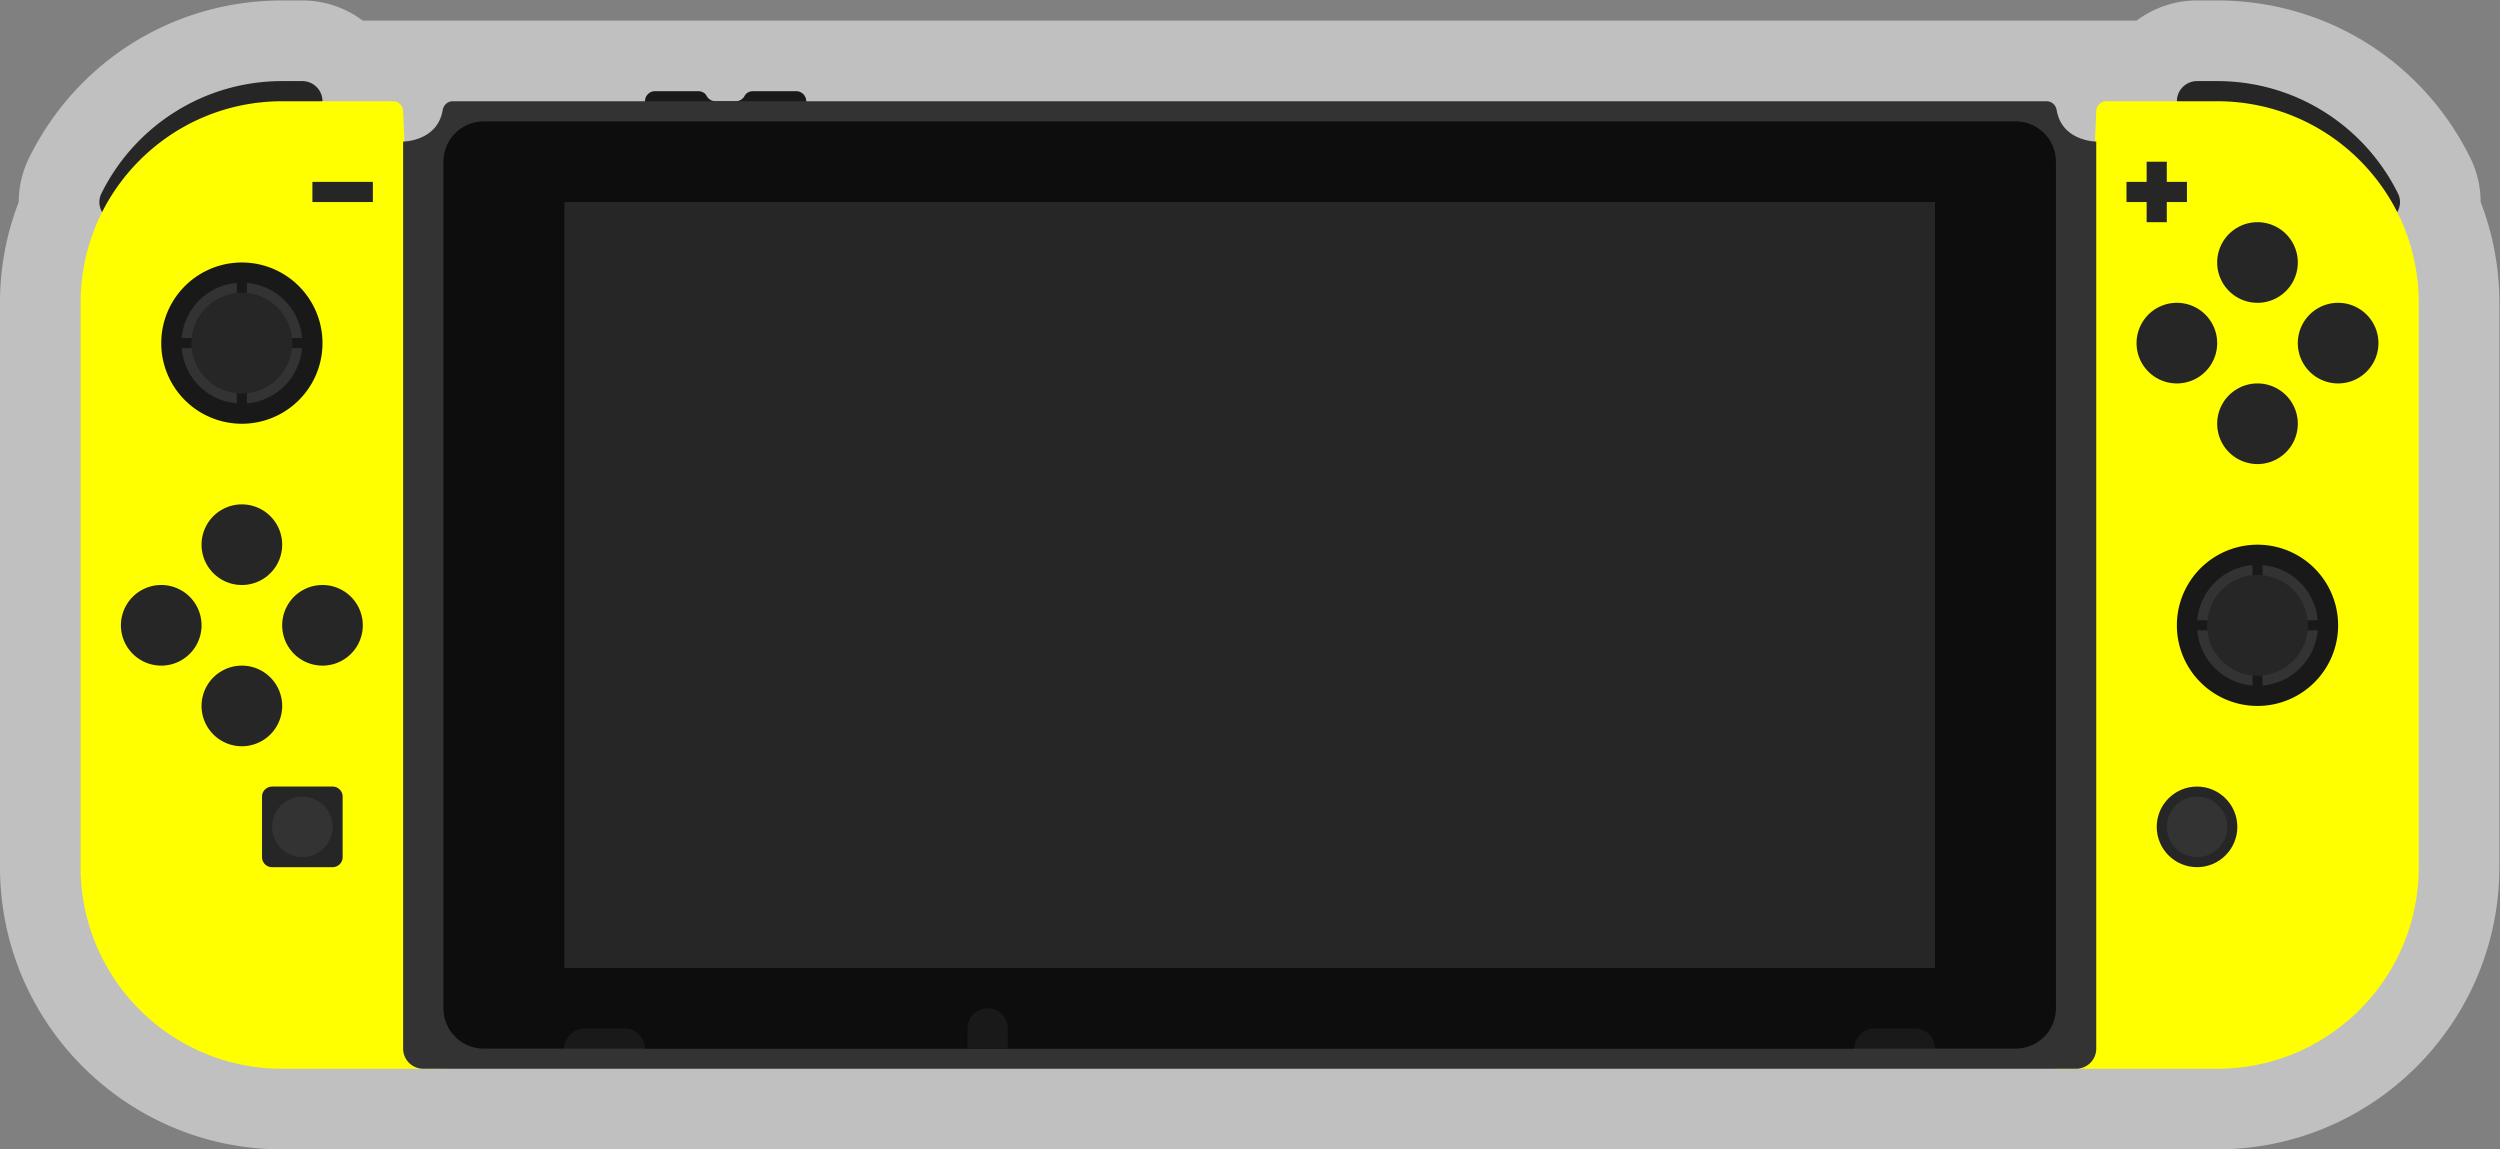 <svg xmlns="http://www.w3.org/2000/svg" xml:space="preserve" width="330.666" height="152"><rect width="100%" height="100%" fill="#808080" stroke="none"/><defs><clipPath id="a" clipPathUnits="userSpaceOnUse"><path d="M0 256h256V0H0Z"/></clipPath><clipPath id="b" clipPathUnits="userSpaceOnUse"><path d="M4 186h248V72H4Z"/></clipPath></defs><g clip-path="url(#a)" transform="matrix(1.333 0 0 -1.333 -5.333 248)"><g clip-path="url(#b)" style="opacity:.5"><path d="M0 0a9.9 9.9 0 0 1-1.029 4.384c-4.757 9.628-14.378 15.609-25.111 15.609h-2a9.95 9.95 0 0 1-5.994-2h-176.012a9.95 9.95 0 0 1-5.994 2h-2c-10.732 0-20.354-5.981-25.11-15.609A9.9 9.9 0 0 1-244.28 0a27.6 27.6 0 0 1-1.86-10.007v-56c0-15.44 12.561-28 28-28h192c15.44 0 28 12.56 28 28v56C1.86-6.552 1.236-3.198 0 0" style="fill:#fff;fill-opacity:1;fill-rule:nonzero;stroke:none" transform="translate(250.14 166.007)"/></g><path d="M0 0h-4.273c-.342 0-.682-.162-.841-.465A1 1 0 0 0-6-1h-2c-.384 0-.718.217-.886.535-.159.303-.499.465-.841.465H-14a1 1 0 0 1-1-1v-2a1 1 0 0 1 1-1H0a1 1 0 0 1 1 1v2a1 1 0 0 1-1 1" style="fill:#191919;fill-opacity:1;fill-rule:nonzero;stroke:none" transform="translate(83 177)"/><path d="M0 0a2 2 0 0 1-2 2h-2c-7.869 0-14.674-4.545-17.938-11.152-.649-1.312.35-2.848 1.813-2.848z" style="fill:#262626;fill-opacity:1;fill-rule:nonzero;stroke:none" transform="translate(36 176)"/><path d="M0 0h16l-4 95a1 1 0 0 1-1 1H0c-11.046 0-20-8.954-20-20V20C-20 8.954-11.046 0 0 0" style="fill:#ff0;fill-opacity:1;fill-rule:nonzero;stroke:none" transform="translate(32 80)"/><path d="M0 0a2 2 0 0 0 2 2h2c7.868 0 14.674-4.545 17.938-11.152.649-1.312-.349-2.848-1.813-2.848Z" style="fill:#262626;fill-opacity:1;fill-rule:nonzero;stroke:none" transform="translate(220 176)"/><path d="M0 0h-16l4 95a1 1 0 0 0 1 1H0c11.046 0 20-8.954 20-20V20C20 8.954 11.046 0 0 0" style="fill:#ff0;fill-opacity:1;fill-rule:nonzero;stroke:none" transform="translate(224 80)"/><path d="M0 0c-1.047.252-2.589.964-2.934 2.99-.084.494-.488.87-.989.87h-158.161c-.502 0-.906-.376-.99-.87-.345-2.026-1.887-2.738-2.934-2.99a4 4 0 0 0-.385-.079 4.5 4.5 0 0 0-.611-.061v-90a2 2 0 0 1 2-2h164a2 2 0 0 1 2 2v90S.75-.138.385-.079A4 4 0 0 0 0 0" style="fill:#333;fill-opacity:1;fill-rule:nonzero;stroke:none" transform="translate(211.004 172.14)"/><path d="M196 82H60v4h136z" style="fill:#191919;fill-opacity:1;fill-rule:nonzero;stroke:none"/><path d="M0 0h-152a4 4 0 0 1-4-4v-84a4 4 0 0 1 4-4h8a2 2 0 0 0 2 2h4a2 2 0 0 0 2-2h120a2 2 0 0 0 2 2h4a2 2 0 0 0 2-2h8a4 4 0 0 1 4 4v84a4 4 0 0 1-4 4" style="fill:#0d0d0d;fill-opacity:1;fill-rule:nonzero;stroke:none" transform="translate(204 174)"/><path d="M196 90H60v76h136zM41 166h-6v2h6z" style="fill:#262626;fill-opacity:1;fill-rule:nonzero;stroke:none"/><path d="M0 0h-2v2h-2V0h-2v-2h2v-2h2v2h2z" style="fill:#262626;fill-opacity:1;fill-rule:nonzero;stroke:none" transform="translate(221 168)"/><path d="M0 0h-6a1 1 0 0 0-1 1v6a1 1 0 0 0 1 1h6a1 1 0 0 0 1-1V1a1 1 0 0 0-1-1" style="fill:#262626;fill-opacity:1;fill-rule:nonzero;stroke:none" transform="translate(37 100)"/><path d="M0 0a3 3 0 1 0-6 0 3 3 0 0 0 6 0" style="fill:#333;fill-opacity:1;fill-rule:nonzero;stroke:none" transform="translate(37 104)"/><path d="M0 0a8 8 0 1 0-16 0A8 8 0 0 0 0 0" style="fill:#191919;fill-opacity:1;fill-rule:nonzero;stroke:none" transform="translate(36 152)"/><path d="M0 0v5.475A5.995 5.995 0 0 1-5.475 0Z" style="fill:#333;fill-opacity:1;fill-rule:nonzero;stroke:none" transform="translate(27.5 152.5)"/><path d="M0 0h5.475A5.995 5.995 0 0 1 0 5.475Z" style="fill:#333;fill-opacity:1;fill-rule:nonzero;stroke:none" transform="translate(28.5 152.5)"/><path d="M0 0h-5.475A5.995 5.995 0 0 1 0-5.475Z" style="fill:#333;fill-opacity:1;fill-rule:nonzero;stroke:none" transform="translate(27.5 151.5)"/><path d="M0 0v-5.475A5.995 5.995 0 0 1 5.475 0Z" style="fill:#333;fill-opacity:1;fill-rule:nonzero;stroke:none" transform="translate(28.5 151.5)"/><path d="M0 0a5 5 0 1 0-10.001.001A5 5 0 0 0 0 0" style="fill:#262626;fill-opacity:1;fill-rule:nonzero;stroke:none" transform="translate(33 152)"/><path d="M0 0a8 8 0 1 0-16 0A8 8 0 0 0 0 0" style="fill:#191919;fill-opacity:1;fill-rule:nonzero;stroke:none" transform="translate(236 124)"/><path d="M0 0v5.475A5.996 5.996 0 0 1-5.475 0Z" style="fill:#333;fill-opacity:1;fill-rule:nonzero;stroke:none" transform="translate(227.5 124.5)"/><path d="M0 0h5.475A5.996 5.996 0 0 1 0 5.475Z" style="fill:#333;fill-opacity:1;fill-rule:nonzero;stroke:none" transform="translate(228.5 124.5)"/><path d="M0 0h-5.475A6 6 0 0 1 0-5.475Z" style="fill:#333;fill-opacity:1;fill-rule:nonzero;stroke:none" transform="translate(227.5 123.5)"/><path d="M0 0v-5.475A6 6 0 0 1 5.475 0Z" style="fill:#333;fill-opacity:1;fill-rule:nonzero;stroke:none" transform="translate(228.5 123.5)"/><path d="M0 0a5 5 0 0 0-5-5 5 5 0 0 0-5 5 5 5 0 0 0 5 5 5 5 0 0 0 5-5" style="fill:#262626;fill-opacity:1;fill-rule:nonzero;stroke:none" transform="translate(233 124)"/><path d="M0 0a4 4 0 1 0-8 0 4 4 0 0 0 8 0" style="fill:#262626;fill-opacity:1;fill-rule:nonzero;stroke:none" transform="translate(232 160)"/><path d="M0 0a4 4 0 1 0-8 0 4 4 0 0 0 8 0" style="fill:#262626;fill-opacity:1;fill-rule:nonzero;stroke:none" transform="translate(232 144)"/><path d="M0 0a4 4 0 1 0 0 8 4 4 0 0 0 0-8" style="fill:#262626;fill-opacity:1;fill-rule:nonzero;stroke:none" transform="translate(236 148)"/><path d="M0 0a4 4 0 1 0 0 8 4 4 0 0 0 0-8" style="fill:#262626;fill-opacity:1;fill-rule:nonzero;stroke:none" transform="translate(220 148)"/><path d="M0 0a4 4 0 1 0-8 0 4 4 0 0 0 8 0" style="fill:#262626;fill-opacity:1;fill-rule:nonzero;stroke:none" transform="translate(32 132)"/><path d="M0 0a4 4 0 1 0-8 0 4 4 0 0 0 8 0" style="fill:#262626;fill-opacity:1;fill-rule:nonzero;stroke:none" transform="translate(32 116)"/><path d="M0 0a4 4 0 1 0 0 8 4 4 0 0 0 0-8" style="fill:#262626;fill-opacity:1;fill-rule:nonzero;stroke:none" transform="translate(36 120)"/><path d="M0 0a4 4 0 1 0 0 8 4 4 0 0 0 0-8" style="fill:#262626;fill-opacity:1;fill-rule:nonzero;stroke:none" transform="translate(20 120)"/><path d="M0 0c-2.206 0-4 1.794-4 4s1.794 4 4 4 4-1.794 4-4-1.794-4-4-4" style="fill:#262626;fill-opacity:1;fill-rule:nonzero;stroke:none" transform="translate(222 100)"/><path d="M0 0c-1.654 0-3-1.346-3-3s1.346-3 3-3 3 1.346 3 3-1.346 3-3 3" style="fill:#333;fill-opacity:1;fill-rule:nonzero;stroke:none" transform="translate(222 107)"/><path d="M0 0h-4v2a2 2 0 0 0 4 0z" style="fill:#191919;fill-opacity:1;fill-rule:nonzero;stroke:none" transform="translate(104 82)"/></g></svg>